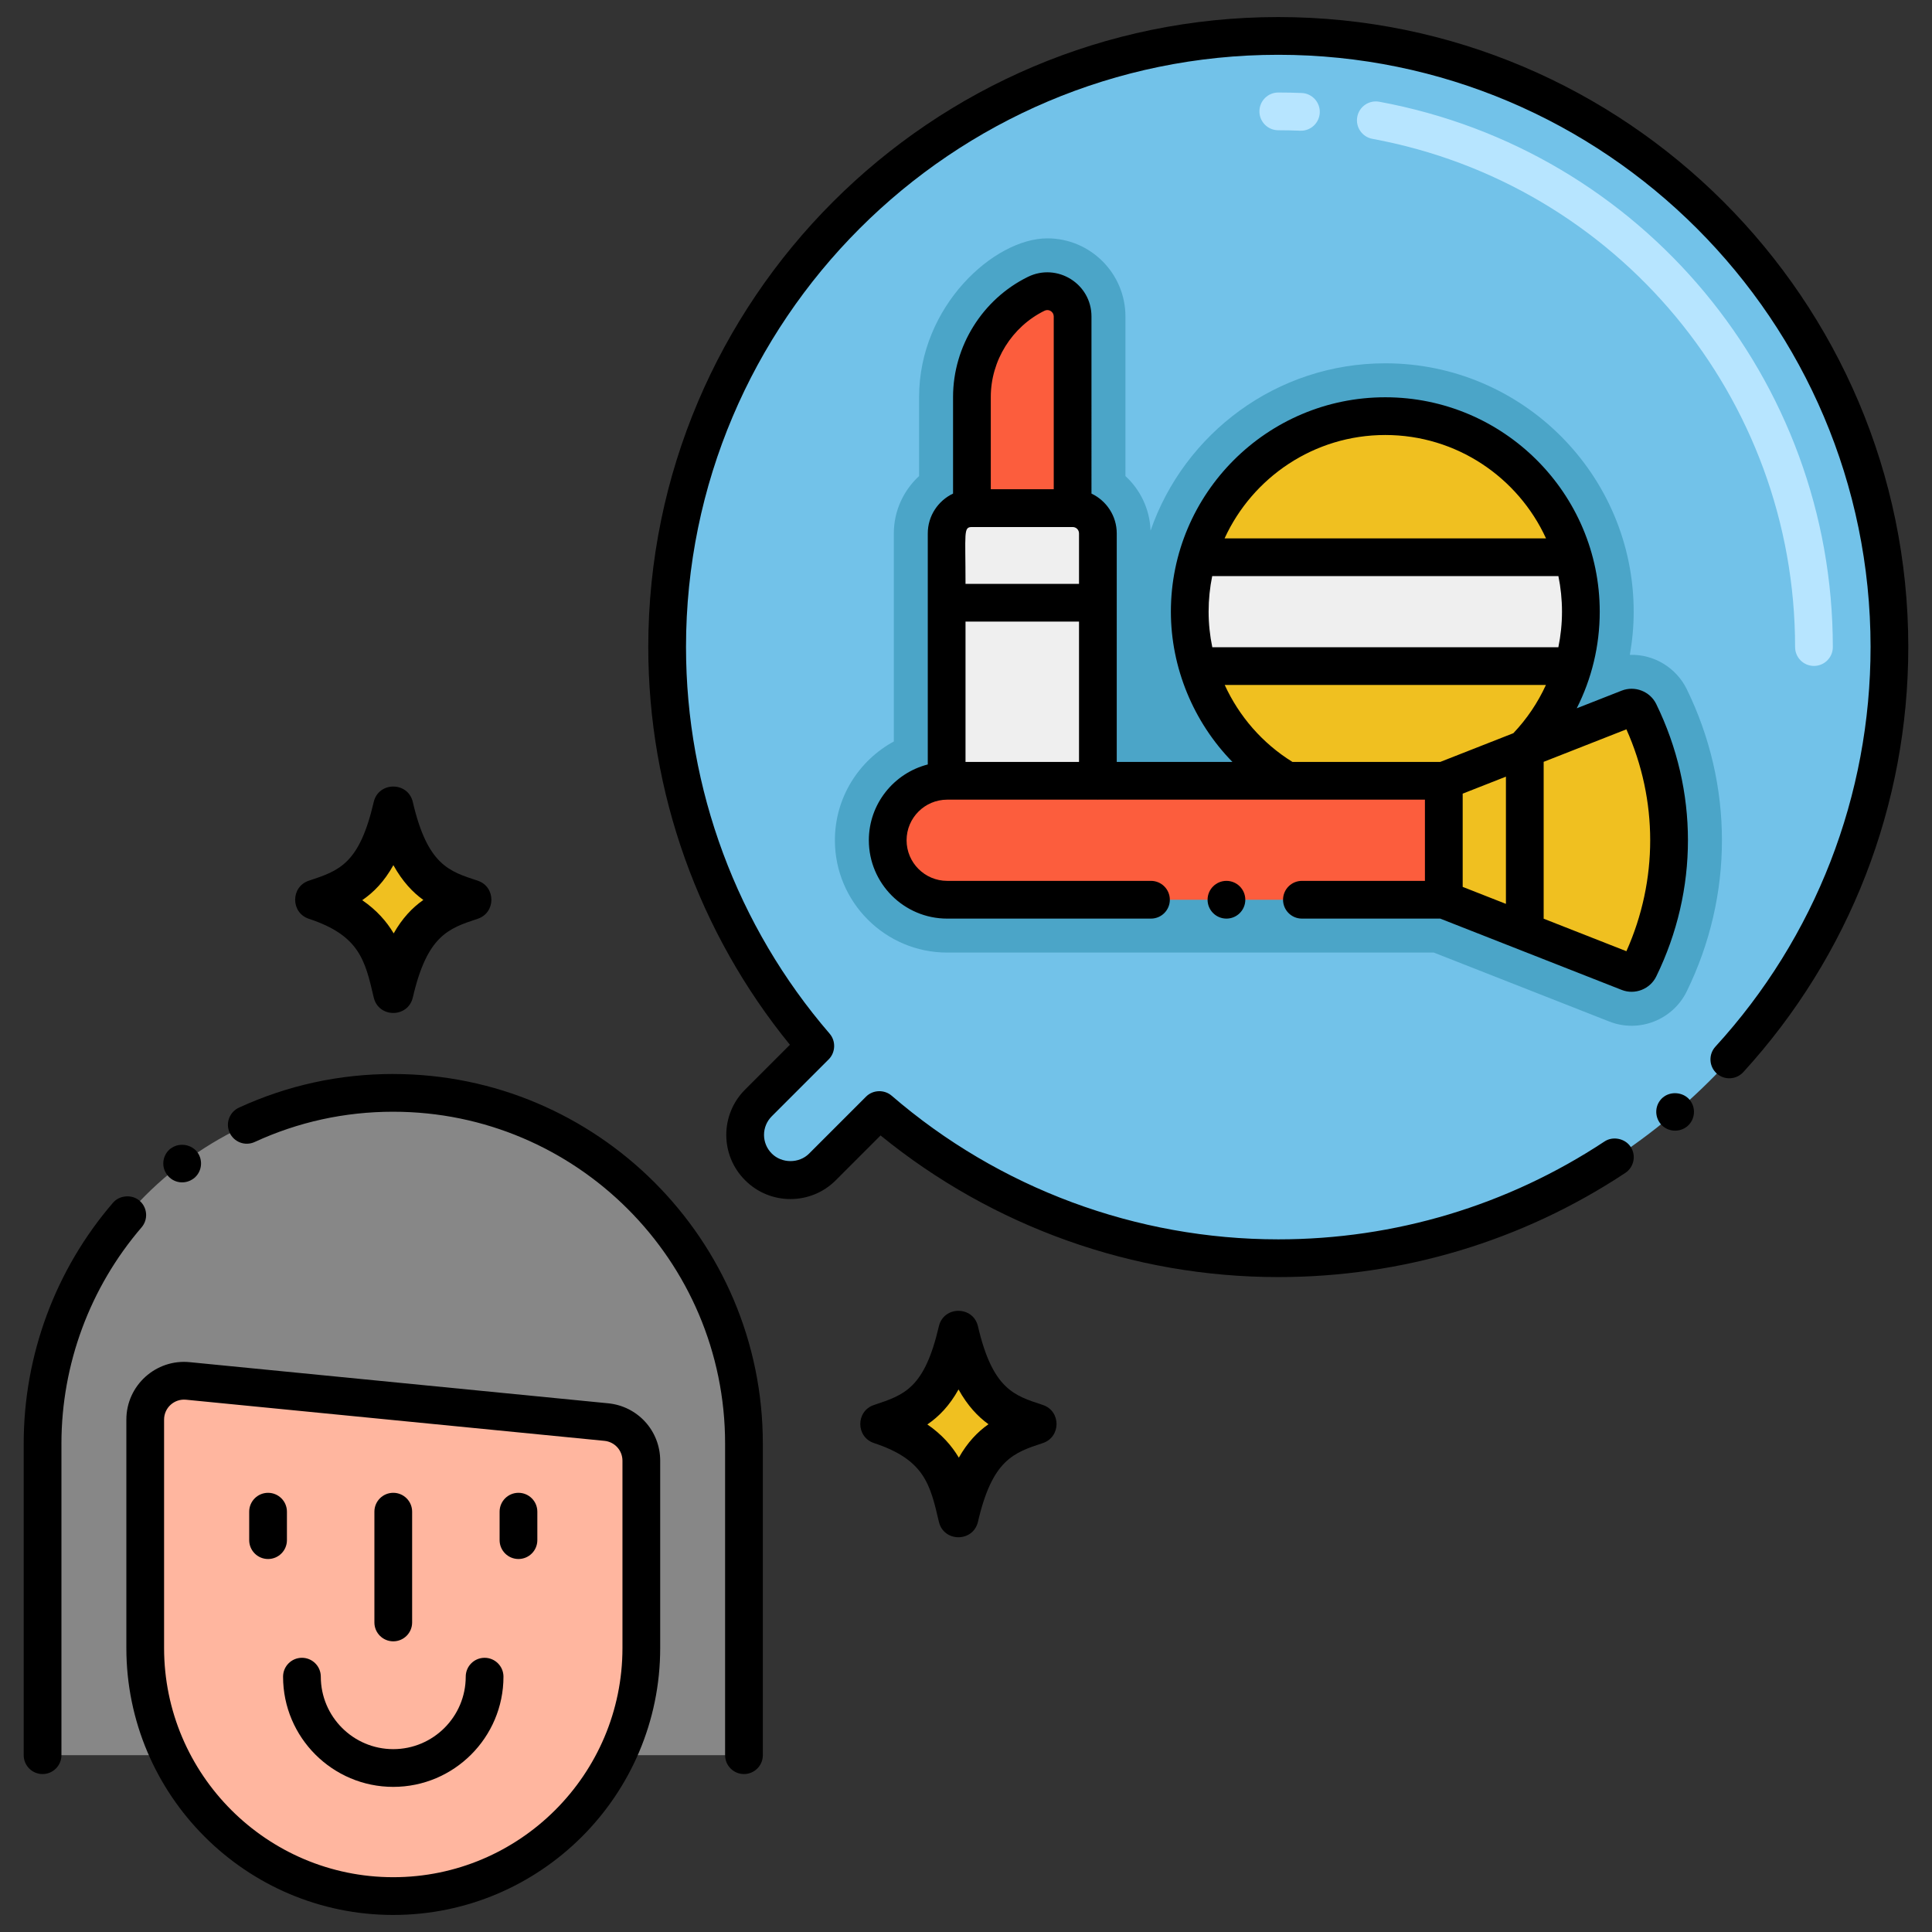 <?xml version="1.0" encoding="utf-8"?>
<!-- Generator: Adobe Illustrator 24.0.0, SVG Export Plug-In . SVG Version: 6.00 Build 0)  -->
<svg version="1.1" xmlns="http://www.w3.org/2000/svg" xmlns:xlink="http://www.w3.org/1999/xlink" x="0px" y="0px"
	 viewBox="0 0 256 256" enable-background="new 0 0 256 256" xml:space="preserve">
<rect x="0" y="0" width="256" height="256" fill="#333333" stroke="none"/>
<g id="Caption">
</g>
<g id="Icons">
	<g>
		<path fill="#72C2E9" d="M117.345,129.289l-16.848,16.848c-2.343,2.343-2.343,6.142,0,8.485l0,0c2.343,2.343,6.142,2.343,8.485,0
			l16.848-16.848L117.345,129.289z"/>
		
			<ellipse transform="matrix(0.099 -0.995 0.995 0.099 67.368 245.846)" fill="#72C2E9" cx="169.38" cy="85.739" rx="80.979" ry="80.979"/>
		<path fill="#4BA5C8" d="M223.5,91.307c-1.362-2.78-4.297-4.641-7.537-4.535c0.327-1.859,0.508-3.769,0.508-5.72
			c0-18.147-14.765-32.912-32.912-32.912c-14.388,0-26.642,9.285-31.104,22.176c-0.1-2.859-1.36-5.42-3.328-7.235V41.936
			c0-5.708-4.643-10.352-10.349-10.352c-7.017,0-16.993,8.95-16.993,21.021v10.474c-2.052,1.892-3.347,4.594-3.347,7.598V98.25
			c-4.647,2.52-7.81,7.443-7.81,13.09c0,8.205,6.675,14.881,14.881,14.881h64.477l23.267,9.142
			c3.969,1.553,8.418-0.256,10.249-3.996C229.721,118.64,229.721,104.04,223.5,91.307z"/>
		<circle fill="#F0C020" cx="183.559" cy="81.05" r="25.912"/>
		<path fill="#EFEFEF" d="M208.448,73.836v14.426h-49.773c-0.669-2.287-1.026-4.708-1.026-7.208s0.357-4.931,1.026-7.219H208.448z"
			/>
		<path fill="#EFEFEF" d="M125.437,70.676v40.663h20.036V70.676c0-1.849-1.499-3.347-3.347-3.347h-13.341
			C126.936,67.329,125.437,68.828,125.437,70.676z"/>
		<path fill="#FC5D3D" d="M128.784,52.605v14.724h13.341V41.935c0-2.478-2.599-4.097-4.823-3.004l0,0
			C132.089,41.492,128.784,46.795,128.784,52.605z"/>
		<path fill="#FC5D3D" d="M191.313,103.459h-65.804c-4.353,0-7.881,3.529-7.881,7.881v0c0,4.353,3.529,7.881,7.881,7.881h65.804
			V103.459z"/>
		<path fill="#F0C020" d="M215.802,93.837l-24.49,9.621v15.762l24.49,9.621c0.541,0.213,1.155-0.026,1.41-0.549v0
			c5.227-10.698,5.227-23.21,0-33.908v0C216.957,93.863,216.343,93.625,215.802,93.837z"/>
		<path fill="#878787" d="M98.579,232.571H5.641v-41.29c0-25.664,20.805-46.469,46.469-46.469h0
			c25.664,0,46.469,20.805,46.469,46.469V232.571z"/>
		<path fill="#FFB69F" d="M52.11,251.24L52.11,251.24c-18.153,0-32.869-14.716-32.869-32.869v-30.267
			c0-3.042,2.624-5.421,5.651-5.123l55.441,5.45c2.635,0.259,4.644,2.475,4.644,5.123v24.817
			C84.979,236.524,70.263,251.24,52.11,251.24z"/>
		<path d="M63.292,116.693c-3.729-1.228-6.641-2.022-8.591-10.421c-0.635-2.737-4.548-2.73-5.181,0
			c-1.907,8.213-4.566,9.092-8.591,10.422c-2.424,0.801-2.43,4.248,0,5.051c6.686,2.209,7.444,5.476,8.591,10.421
			c0.637,2.743,4.545,2.742,5.182,0c1.905-8.212,4.709-9.139,8.591-10.421C65.716,120.944,65.721,117.496,63.292,116.693z"/>
		<path fill="#F0C020" d="M56.095,119.248c-1.47,1.03-2.79,2.42-3.93,4.43c-0.94-1.58-2.25-3.08-4.17-4.4
			c1.55-1.06,2.94-2.5,4.13-4.64C53.325,116.798,54.685,118.238,56.095,119.248z"/>
		<path d="M138.177,186.163c-3.729-1.228-6.641-2.022-8.591-10.421c-0.635-2.737-4.548-2.73-5.181,0
			c-1.907,8.213-4.566,9.092-8.591,10.422c-2.424,0.801-2.43,4.248,0,5.051c6.686,2.209,7.444,5.476,8.591,10.421
			c0.637,2.743,4.545,2.742,5.182,0c1.905-8.212,4.709-9.139,8.591-10.421C140.601,190.413,140.607,186.965,138.177,186.163z"/>
		<path fill="#F0C020" d="M130.98,188.717c-1.47,1.03-2.79,2.42-3.93,4.43c-0.94-1.58-2.25-3.08-4.17-4.4
			c1.55-1.06,2.94-2.5,4.13-4.64C128.21,186.267,129.57,187.707,130.98,188.717z"/>
		<path fill="#B7E5FF" d="M240.359,88.239c-1.381,0-2.5-1.119-2.5-2.5c-0.001-33.027-23.557-61.349-56.011-67.343
			c-1.357-0.25-2.255-1.555-2.004-2.912c0.25-1.357,1.556-2.252,2.912-2.004c34.825,6.432,60.102,36.82,60.103,72.259
			C242.859,87.12,241.74,88.239,240.359,88.239z M172.38,17.322c-0.036,0-0.071-0.001-0.107-0.002
			c-0.96-0.041-1.924-0.061-2.893-0.061c-1.381,0-2.5-1.119-2.5-2.5s1.119-2.5,2.5-2.5c1.039,0,2.073,0.021,3.104,0.064
			c1.38,0.059,2.45,1.224,2.393,2.604C174.819,16.271,173.712,17.322,172.38,17.322z"/>
		<path d="M169.38,2.26c-46.031,0-83.48,37.449-83.48,83.48c0,19.226,6.659,37.84,18.767,52.697l-5.931,5.931
			c-3.35,3.338-3.313,8.725-0.011,12.013c3.324,3.352,8.741,3.317,12.022,0.007l5.935-5.935
			c14.858,12.109,33.471,18.767,52.697,18.767c16.43,0,32.33-4.77,45.979-13.8c1.15-0.76,1.471-2.32,0.71-3.46
			c-0.729-1.11-2.35-1.45-3.46-0.71c-12.84,8.479-27.779,12.97-43.229,12.97c-18.806,0-36.999-6.759-51.227-19.032
			c-0.957-0.829-2.469-0.809-3.4,0.125l-7.547,7.547c-1.307,1.318-3.612,1.329-4.941-0.011c-1.364-1.359-1.376-3.567,0.004-4.941
			l7.54-7.54c0.9-0.898,0.979-2.409,0.125-3.4C97.659,122.738,90.9,104.546,90.9,85.74c0-43.274,35.206-78.48,78.48-78.48
			c43.272,0,78.476,35.202,78.48,78.473c0,0.003-0.001,0.005-0.001,0.008c0,19.649-7.3,38.46-20.56,52.949
			c-0.93,1.021-0.86,2.601,0.16,3.54c1.022,0.933,2.604,0.845,3.53-0.16c14.097-15.417,21.866-35.412,21.869-56.316
			c0-0.004,0.001-0.008,0.001-0.013C252.86,39.709,215.411,2.26,169.38,2.26z"/>
		<path d="M220.35,145.42h-0.01c-1.08,0.931-1.152,2.494-0.28,3.53c0.89,1.036,2.455,1.167,3.53,0.279
			c1.04-0.899,1.17-2.479,0.27-3.529C223,144.7,221.359,144.56,220.35,145.42z"/>
		<circle cx="162.51" cy="119.22" r="2.5"/>
		<path d="M219.458,93.286c-0.82-1.678-2.827-2.455-4.566-1.777c-0.002,0-0.003,0.001-0.004,0.001l-5.962,2.343
			c1.988-3.927,3.047-8.288,3.047-12.805c0-15.664-12.749-28.407-28.419-28.407c-15.663,0-28.406,12.743-28.406,28.407
			c0,7.381,2.966,14.611,8.157,19.912h-15.33V70.682c0-2.33-1.373-4.34-3.349-5.279V41.936c0-4.341-4.55-7.15-8.425-5.249
			c-6.024,2.958-9.917,9.207-9.917,15.918v12.798c-1.976,0.939-3.349,2.949-3.349,5.279v30.613
			c-4.482,1.149-7.809,5.211-7.809,10.045c0,5.724,4.657,10.381,10.381,10.381c0.003,0,0.006-0.001,0.01-0.001h26.992
			c1.38,0,2.5-1.12,2.5-2.5s-1.12-2.5-2.5-2.5h-27c-0.002,0-0.004,0-0.006,0c-2.965-0.002-5.377-2.415-5.377-5.38
			c0-2.967,2.414-5.381,5.381-5.381h19.937c0.01,0,0.019,0.003,0.029,0.003s0.019-0.003,0.029-0.003c16.838,0,27.78,0,43.309,0
			v10.761H172.51c-1.38,0-2.5,1.12-2.5,2.5s1.12,2.5,2.5,2.5h18.326l24.056,9.451c1.755,0.686,3.753-0.115,4.567-1.779
			C225.063,117.919,225.063,104.761,219.458,93.286z M131.285,52.604c0-4.819,2.794-9.306,7.119-11.43
			c0.57-0.281,1.222,0.138,1.222,0.761v22.894h-8.341V52.604z M142.975,100.959h-15.039V82.363h15.039V100.959z M142.975,77.363
			h-15.039c0-6.841-0.295-7.529,0.847-7.529h13.344c0.476,0,0.848,0.372,0.848,0.848V77.363z M183.554,57.64
			c9.448,0,17.601,5.624,21.3,13.696h-42.589C165.962,63.264,174.111,57.64,183.554,57.64z M160.147,81.047
			c0-1.613,0.164-3.189,0.476-4.711h45.872c0.312,1.522,0.477,3.098,0.477,4.711c0,1.602-0.168,3.179-0.481,4.716h-45.856
			C160.317,84.225,160.147,82.647,160.147,81.047z M199.543,119.768l-5.73-2.252v-12.354l5.73-2.252V119.768z M190.838,100.959
			h-19.581c-3.98-2.465-7.074-6.043-8.974-10.196h42.558c-1.064,2.326-2.507,4.483-4.313,6.389L190.838,100.959z M215.507,126.041
			l-10.964-4.308v-20.786l10.964-4.308C219.71,106.051,219.71,116.631,215.507,126.041z"/>
		<path d="M98.58,235.071c1.381,0,2.5-1.119,2.5-2.5v-41.29c0-26.993-21.954-48.955-48.944-48.969c-0.009,0-0.017-0.003-0.026-0.003
			H52.1c-7.13,0-14.01,1.5-20.44,4.46c-1.21,0.556-1.827,2.018-1.23,3.32c0.569,1.234,2.029,1.818,3.32,1.229
			c5.765-2.657,11.94-4.007,18.344-4.009c0.005,0,0.01,0.001,0.015,0.001c24.245,0,43.97,19.725,43.97,43.97v41.29
			C96.08,233.952,97.199,235.071,98.58,235.071z"/>
		<path d="M22.65,152.17c-0.01,0-0.01,0-0.02,0c-1.079,0.813-1.339,2.39-0.48,3.5c0.814,1.108,2.379,1.331,3.5,0.49c0,0,0,0,0.01,0
			c1.09-0.841,1.3-2.4,0.48-3.5C25.33,151.6,23.72,151.37,22.65,152.17z"/>
		<path d="M8.14,191.27c0.01-10.51,3.78-20.68,10.62-28.64c0.9-1.05,0.78-2.63-0.27-3.53c-1-0.87-2.66-0.74-3.52,0.271
			c-7.63,8.859-11.83,20.199-11.83,31.91c0,0.003,0.001,0.006,0.001,0.01v41.281c0,1.381,1.119,2.5,2.5,2.5s2.5-1.119,2.5-2.5
			v-41.29c0-0.003-0.001-0.006-0.001-0.01V191.27z"/>
		<path d="M87.479,218.372v-24.817c0-3.953-2.966-7.225-6.899-7.611l-55.441-5.45c-4.47-0.446-8.396,3.078-8.396,7.611v30.268
			c0,19.502,15.866,35.368,35.368,35.368C71.612,253.74,87.479,237.874,87.479,218.372z M21.742,218.372v-30.268
			c0-1.583,1.363-2.786,2.907-2.635l55.442,5.45c1.361,0.134,2.388,1.267,2.388,2.635v24.817c0,16.745-13.624,30.368-30.369,30.368
			S21.742,235.117,21.742,218.372z"/>
		<path d="M38.02,200.306c0-1.381-1.119-2.5-2.5-2.5s-2.5,1.119-2.5,2.5v3.771c0,1.381,1.119,2.5,2.5,2.5s2.5-1.119,2.5-2.5V200.306
			z"/>
		<path d="M68.7,206.576c1.381,0,2.5-1.119,2.5-2.5v-3.771c0-1.381-1.119-2.5-2.5-2.5s-2.5,1.119-2.5,2.5v3.771
			C66.2,205.457,67.319,206.576,68.7,206.576z"/>
		<path d="M52.11,217.484c1.381,0,2.5-1.119,2.5-2.5v-14.679c0-1.381-1.119-2.5-2.5-2.5s-2.5,1.119-2.5,2.5v14.679
			C49.61,216.365,50.729,217.484,52.11,217.484z"/>
		<path d="M66.712,222.167c0-1.381-1.119-2.5-2.5-2.5s-2.5,1.119-2.5,2.5c0,5.295-4.308,9.603-9.602,9.603s-9.602-4.308-9.602-9.603
			c0-1.381-1.119-2.5-2.5-2.5s-2.5,1.119-2.5,2.5c0,8.052,6.55,14.603,14.602,14.603C60.162,236.77,66.712,230.219,66.712,222.167z"
			/>
	</g>
</g>
</svg>
